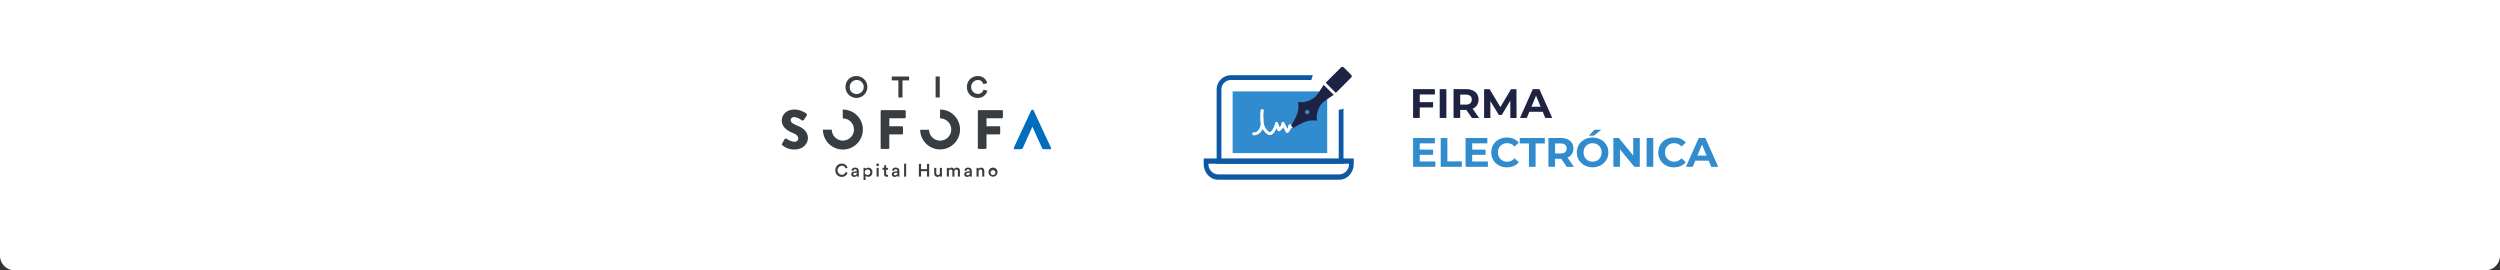 <svg xmlns="http://www.w3.org/2000/svg" xmlns:xlink="http://www.w3.org/1999/xlink" width="2719" height="294" viewBox="0 0 2719 294">
  <rect x="0" y="0" width="2719" height="294" fill="#333333" stroke="none"/>
  <defs>
    <clipPath id="clip-path">
      <rect id="Rectángulo_1674" data-name="Rectángulo 1674" width="163.168" height="122.691" fill="none"/>
    </clipPath>
  </defs>
  <g id="Grupo_3369" data-name="Grupo 3369" transform="translate(-7050 -13518)">
    <path id="Rectángulo_1675" data-name="Rectángulo 1675" d="M0,0H2719a0,0,0,0,1,0,0V278a16,16,0,0,1-16,16H16A16,16,0,0,1,0,278V0A0,0,0,0,1,0,0Z" transform="translate(7050 13518)" fill="#fff"/>
    <g id="Grupo_39" data-name="Grupo 39" transform="translate(7900.264 13600.721)">
      <g id="Grupo_9" data-name="Grupo 9" transform="translate(69.32 0)">
        <g id="Grupo_8" data-name="Grupo 8" transform="translate(0 0)">
          <path id="Trazado_26" data-name="Trazado 26" d="M182.629,171.762a11.875,11.875,0,1,1-11.7,11.891,11.488,11.488,0,0,1,11.7-11.891Zm0,19.445a7.6,7.6,0,1,0-7.1-7.583,7.034,7.034,0,0,0,7.1,7.581Z" transform="translate(-170.923 -171.736)" fill="#383d42"/>
          <path id="Trazado_27" data-name="Trazado 27" d="M257.535,176.689v18.574h-4.468V176.689h-7.2v-4.21h18.864v4.21Z" transform="translate(-195.56 -171.971)" fill="#383d42"/>
          <path id="Trazado_28" data-name="Trazado 28" d="M316.931,195.263V172.479h4.5v22.784Z" transform="translate(-218.934 -171.971)" fill="#383d42"/>
          <path id="Trazado_29" data-name="Trazado 29" d="M367.694,183.666a11.5,11.5,0,0,1,11.6-11.891,10.032,10.032,0,0,1,10.444,7.552l-4.178,1.318a5.958,5.958,0,0,0-6.268-4.6,7.588,7.588,0,0,0,.066,15.138,6.331,6.331,0,0,0,6.394-4.66l4.144,1.253a10.362,10.362,0,0,1-10.541,7.744,11.377,11.377,0,0,1-11.662-11.857Z" transform="translate(-235.634 -171.75)" fill="#383d42"/>
        </g>
      </g>
      <path id="Trazado_30" data-name="Trazado 30" d="M67.923,263.116l2.835-5.008a1.556,1.556,0,0,1,2.051-.362,18.045,18.045,0,0,0,8.562,3.312,3.78,3.78,0,0,0,4.163-3.618c0-2.532-2.114-4.466-6.213-6.1-5.2-2.051-11.705-6.1-11.705-13.34,0-5.974,4.644-12.006,13.937-12.006a22.438,22.438,0,0,1,12.91,4.522,1.526,1.526,0,0,1,.364,1.931l-3.08,4.646c-.421.665-1.506,1.207-2.048.785-.543-.3-4.947-3.618-8.628-3.618a3.5,3.5,0,0,0-3.8,3.077c0,2.232,1.809,3.923,6.575,5.851,4.7,1.87,12.187,5.551,12.187,13.756,0,6.213-5.37,12.49-14.244,12.49a19.163,19.163,0,0,1-13.566-4.646C67.623,264.2,67.442,263.961,67.923,263.116Z" transform="translate(-67.616 -189.587)" fill="#383d42"/>
      <path id="Trazado_31" data-name="Trazado 31" d="M227.836,228.045a1.146,1.146,0,0,1,1.149-1.146H253.96a1.144,1.144,0,0,1,1.146,1.146v6.575a1.144,1.144,0,0,1-1.146,1.149H237.251v8.687h13.756a1.189,1.189,0,0,1,1.149,1.146v6.575a1.189,1.189,0,0,1-1.149,1.146H237.251v14.66a1.187,1.187,0,0,1-1.146,1.146h-7.12a1.146,1.146,0,0,1-1.149-1.146Z" transform="translate(-120.309 -189.872)" fill="#383d42"/>
      <path id="Trazado_32" data-name="Trazado 32" d="M177.723,247.7a21.629,21.629,0,0,0-21.78-21.658h-.07V235.7h.07a12.038,12.038,0,1,1-12,12.173h-9.655a21.716,21.716,0,0,0,43.432-.167Z" transform="translate(-89.543 -189.59)" fill="#383d42"/>
      <path id="Trazado_33" data-name="Trazado 33" d="M385.361,228.045a1.144,1.144,0,0,1,1.146-1.146h24.978a1.146,1.146,0,0,1,1.146,1.146v6.575a1.146,1.146,0,0,1-1.146,1.149H394.774v8.687h13.749a1.187,1.187,0,0,1,1.146,1.146v6.575a1.187,1.187,0,0,1-1.146,1.146H394.767v14.66a1.188,1.188,0,0,1-1.149,1.146H386.5a1.144,1.144,0,0,1-1.146-1.146Z" transform="translate(-172.124 -189.872)" fill="#383d42"/>
      <path id="Trazado_34" data-name="Trazado 34" d="M463.835,244.849h-.059l-10.315,22.988a2.247,2.247,0,0,1-2.173,1.447h-6.645a1.065,1.065,0,0,1-1.027-1.567l18.884-40.6a1.225,1.225,0,0,1,1.027-.662h.6a1.221,1.221,0,0,1,1.024.662l18.884,40.6a1.065,1.065,0,0,1-1.025,1.567h-6.7c-1.083,0-1.567-.362-2.11-1.508Z" transform="translate(-191.249 -189.722)" fill="#006ebd"/>
      <path id="Trazado_35" data-name="Trazado 35" d="M313.524,226v9.655a12.067,12.067,0,1,1-12,12.338h-9.652A21.686,21.686,0,1,0,313.524,226Z" transform="translate(-141.368 -189.574)" fill="#383d42"/>
      <g id="Grupo_11" data-name="Grupo 11" transform="translate(58.264 95.05)">
        <g id="Grupo_10" data-name="Grupo 10" transform="translate(0)">
          <path id="Trazado_36" data-name="Trazado 36" d="M154.447,320.876a6.93,6.93,0,0,1,6.966-7.219,6.026,6.026,0,0,1,6.225,4.486l-2.2.741a3.844,3.844,0,0,0-4.02-3.023,5,5,0,0,0,.02,9.969,4.129,4.129,0,0,0,4.117-3.043l2.146.7a6.207,6.207,0,0,1-6.263,4.585,6.851,6.851,0,0,1-6.987-7.2Z" transform="translate(-154.438 -313.462)" fill="#383d42"/>
          <path id="Trazado_37" data-name="Trazado 37" d="M183.026,324.459l2.44-.371c.545-.079.7-.35.7-.678,0-.8-.547-1.443-1.8-1.443a1.831,1.831,0,0,0-1.951,1.716l-2.069-.468a3.722,3.722,0,0,1,4-3.1c2.926,0,4.038,1.657,4.038,3.55v4.721a8.61,8.61,0,0,0,.118,1.522H186.4a5.3,5.3,0,0,1-.1-1.21,3.317,3.317,0,0,1-2.926,1.5,2.98,2.98,0,0,1-3.22-2.869A2.924,2.924,0,0,1,183.026,324.459Zm3.141,1.5v-.43l-2.487.371c-.7.117-1.268.506-1.268,1.289a1.257,1.257,0,0,0,1.386,1.23,2.161,2.161,0,0,0,2.372-2.46Z" transform="translate(-162.892 -315.582)" fill="#383d42"/>
          <path id="Trazado_38" data-name="Trazado 38" d="M200.082,333.646V320.437h2.184v1.289a3.414,3.414,0,0,1,3.025-1.5,4.425,4.425,0,0,1,4.389,4.956,4.538,4.538,0,0,1-4.468,4.995,3.437,3.437,0,0,1-2.887-1.307v4.78Zm4.78-11.414a3,3,0,1,0,2.557,2.939,2.641,2.641,0,0,0-2.548-2.939Z" transform="translate(-169.445 -315.619)" fill="#383d42"/>
          <path id="Trazado_39" data-name="Trazado 39" d="M222.217,313.358a1.474,1.474,0,1,1-1.465,1.477A1.483,1.483,0,0,1,222.217,313.358ZM221.1,327.679v-9.5h2.245v9.5Z" transform="translate(-176.237 -313.358)" fill="#383d42"/>
          <path id="Trazado_40" data-name="Trazado 40" d="M234.831,319.108H236.8v2.01h-1.969v4.409c0,.839.371,1.192,1.21,1.192a4.861,4.861,0,0,0,.78-.079v1.872a3.546,3.546,0,0,1-1.386.226,2.621,2.621,0,0,1-2.849-2.828v-4.78h-1.755v-2.01h.488a1.357,1.357,0,0,0,1.463-1.483v-1.424h2.049Z" transform="translate(-179.553 -314.288)" fill="#383d42"/>
          <path id="Trazado_41" data-name="Trazado 41" d="M248.773,324.459l2.44-.371c.545-.077.7-.35.7-.678,0-.8-.547-1.443-1.8-1.443a1.831,1.831,0,0,0-1.951,1.716l-2.069-.468a3.722,3.722,0,0,1,4-3.1c2.926,0,4.04,1.657,4.04,3.55v4.721a8.651,8.651,0,0,0,.118,1.522h-2.107a5.292,5.292,0,0,1-.1-1.21,3.317,3.317,0,0,1-2.926,1.5,2.98,2.98,0,0,1-3.22-2.869A2.924,2.924,0,0,1,248.773,324.459Zm3.141,1.5v-.43l-2.487.371c-.7.117-1.268.506-1.268,1.286a1.257,1.257,0,0,0,1.386,1.23,2.161,2.161,0,0,0,2.372-2.458Z" transform="translate(-184.517 -315.582)" fill="#383d42"/>
          <path id="Trazado_42" data-name="Trazado 42" d="M265.845,327.778V313.653h2.261v14.125Z" transform="translate(-191.075 -313.449)" fill="#383d42"/>
          <path id="Trazado_43" data-name="Trazado 43" d="M298.641,327.915V322h-6.5v5.912H289.8V314.082h2.342V319.8h6.5v-5.716H301v13.833Z" transform="translate(-198.955 -313.6)" fill="#383d42"/>
          <path id="Trazado_44" data-name="Trazado 44" d="M318.232,330.313a3.514,3.514,0,0,1-3.59-3.785v-5.99H316.9v5.58c0,1.171.547,2.166,1.913,2.166a1.9,1.9,0,0,0,1.99-2.127v-5.619h2.261V328.3a15.525,15.525,0,0,0,.1,1.739l-2.166,0a7.077,7.077,0,0,1-.077-1.054A3.042,3.042,0,0,1,318.232,330.313Z" transform="translate(-207.128 -315.721)" fill="#383d42"/>
          <path id="Trazado_45" data-name="Trazado 45" d="M335.069,329.907v-9.5h2.166v1.21a3.242,3.242,0,0,1,2.808-1.483,2.98,2.98,0,0,1,2.849,1.678,3.335,3.335,0,0,1,3.082-1.678,3.262,3.262,0,0,1,3.355,3.617v6.166h-2.184v-5.795a1.735,1.735,0,0,0-1.834-1.951,1.976,1.976,0,0,0-1.969,2.107v5.639h-2.225v-5.795a1.734,1.734,0,0,0-1.834-1.951,1.942,1.942,0,0,0-1.969,2.107v5.639Z" transform="translate(-213.842 -315.586)" fill="#383d42"/>
          <path id="Trazado_46" data-name="Trazado 46" d="M366.162,324.459l2.44-.371c.547-.077.7-.35.7-.678,0-.8-.547-1.443-1.8-1.443a1.831,1.831,0,0,0-1.951,1.716l-2.069-.468a3.722,3.722,0,0,1,4-3.1c2.926,0,4.038,1.657,4.038,3.55v4.721a8.633,8.633,0,0,0,.118,1.522h-2.107a5.282,5.282,0,0,1-.1-1.21,3.315,3.315,0,0,1-2.926,1.5,2.98,2.98,0,0,1-3.215-2.863A2.923,2.923,0,0,1,366.162,324.459Zm3.141,1.5v-.43l-2.487.371c-.7.117-1.268.506-1.268,1.286a1.257,1.257,0,0,0,1.386,1.23,2.161,2.161,0,0,0,2.369-2.458Z" transform="translate(-223.124 -315.582)" fill="#383d42"/>
          <path id="Trazado_47" data-name="Trazado 47" d="M385.484,329.9h-2.261v-9.5h2.2v1.269a3.165,3.165,0,0,1,2.811-1.542,3.357,3.357,0,0,1,3.434,3.764v6.01h-2.261v-5.623c0-1.171-.527-2.107-1.951-2.107a1.994,1.994,0,0,0-1.972,2.243Z" transform="translate(-229.68 -315.584)" fill="#383d42"/>
          <path id="Trazado_48" data-name="Trazado 48" d="M412.438,325.137A4.927,4.927,0,1,1,407.5,320.1a4.839,4.839,0,0,1,4.936,5.033Zm-2.281,0a2.677,2.677,0,1,0-1.213,2.612A2.672,2.672,0,0,0,410.156,325.137Z" transform="translate(-236.049 -315.577)" fill="#383d42"/>
        </g>
      </g>
    </g>
    <g id="Grupo_3206" data-name="Grupo 3206" transform="translate(8359.148 13590.73)">
      <g id="Grupo_3366" data-name="Grupo 3366" clip-path="url(#clip-path)">
        <g id="Grupo_3162" data-name="Grupo 3162" transform="translate(0 0.007)">
          <path id="Trazado_1432" data-name="Trazado 1432" d="M137.763,94.321H10.205V18.849A10.4,10.4,0,0,1,20.611,8.443h87.472a28.054,28.054,0,0,1,1.622-5.2H20.639A15.615,15.615,0,0,0,5.03,18.849V99.524H142.994V39.689a27.836,27.836,0,0,1-5.2,1.119V94.321Z" transform="translate(9.041 5.816)" fill="#0c58a4"/>
          <path id="Trazado_1433" data-name="Trazado 1433" d="M0,35.6v5.79c0,9.567,6.965,17.343,15.553,17.343h132.09c8.56,0,15.553-7.777,15.553-17.343V35.6ZM147.643,52.943H15.553A11.012,11.012,0,0,1,5.2,41.39H158.021a11,11,0,0,1-10.35,11.553" transform="translate(0 63.978)" fill="#0c58a4"/>
          <rect id="Rectángulo_1460" data-name="Rectángulo 1460" width="102.83" height="67.108" transform="translate(31.47 26.679)" fill="#308cce"/>
          <path id="Trazado_1434" data-name="Trazado 1434" d="M21.158,45.019a5.846,5.846,0,0,1-.7-.028,1.731,1.731,0,0,1-1.566-1.818A1.5,1.5,0,0,1,20.4,41.663h.643c3.553,0,5.958-3.8,6.686-7.329a14.045,14.045,0,0,0,.28-2.657,36.313,36.313,0,0,1-.392-8.532,24.068,24.068,0,0,1,.448-5.483,1.565,1.565,0,0,1,1.594-1.231,1.775,1.775,0,0,1,1.315.559,1.43,1.43,0,0,1,.364,1.147c-.168,1.594-.308,3.273-.392,4.9,0,1.147.112,2.406.2,3.609.112,1.594.224,3.217.2,4.839a15.128,15.128,0,0,0,5.035,9.063,3.1,3.1,0,0,0,1.678.839,1.138,1.138,0,0,0,.671-.224,9.58,9.58,0,0,0,2.21-2.657,19.111,19.111,0,0,0,2.741-6.881,1.51,1.51,0,0,1,1.511-1.259,1.825,1.825,0,0,1,1.706,1.147L48.6,36.152a7.213,7.213,0,0,0,1.958-4.364,1.812,1.812,0,0,1,1.762-1.622,1.513,1.513,0,0,1,1.371.867L57.1,37.746a6.8,6.8,0,0,0,.923-3.133,1.642,1.642,0,0,1,1.287-1.594,5.462,5.462,0,0,1,.643-.056,3.175,3.175,0,0,1,2.993,2.07,1.467,1.467,0,0,1-.112,1.4,1.7,1.7,0,0,1-1.427.7,1.232,1.232,0,0,1-.448-.056,10.121,10.121,0,0,1-3.021,4.839,1.879,1.879,0,0,1-1.2.448,1.6,1.6,0,0,1-1.427-.839L52.6,36.18a10.691,10.691,0,0,1-3.916,4.056,1.709,1.709,0,0,1-.839.224,1.679,1.679,0,0,1-1.594-1.175l-.783-2.238a22.378,22.378,0,0,1-2.741,4.588,7.209,7.209,0,0,1-3.385,2.8,3.66,3.66,0,0,1-1.231.2,5.4,5.4,0,0,1-3.217-1.175A15.819,15.819,0,0,1,30.109,37.8a10.377,10.377,0,0,1-8.923,7.077" transform="translate(33.949 29.522)" fill="#fff"/>
          <path id="Trazado_1435" data-name="Trazado 1435" d="M75.106,11.632,58.461,28.276,47.44,17.255,64.084.611a2.111,2.111,0,0,1,2.965,0h0l8.056,8.056a2.111,2.111,0,0,1,0,2.965h0" transform="translate(85.265 -0.002)" fill="#1e2345"/>
          <path id="Trazado_1436" data-name="Trazado 1436" d="M69.448,6.99l-.7,1.119s-4.755,7.553-6.546,9.819a22.772,22.772,0,0,1-17.12,7.888,18.01,18.01,0,0,1-2.126-.084l-1.371-.168.2,1.371a27.3,27.3,0,0,1-.951,10.938A73.452,73.452,0,0,1,34.4,50.712l-.448.727,1.678,1.678.923.9.7-.476a73.354,73.354,0,0,1,12.728-6.63,25.887,25.887,0,0,1,8.14-1.231,23.419,23.419,0,0,1,2.8.14l1.371.168-.2-1.371A22.028,22.028,0,0,1,63.518,34.04a20.732,20.732,0,0,1,6.1-8.784c2.238-1.818,9.651-6.63,9.735-6.686l1.091-.7L69.42,6.99Zm-17.9,31.945a2.35,2.35,0,1,1,2.35-2.35h0a2.346,2.346,0,0,1-2.35,2.35" transform="translate(61.019 12.556)" fill="#1e2345"/>
        </g>
      </g>
      <g id="FIRMA_ELECTRÓNICA" data-name="FIRMA ELECTRÓNICA" transform="translate(227.73 24.225)">
        <g id="Grupo_3367" data-name="Grupo 3367" transform="translate(0)">
          <path id="Trazado_1749" data-name="Trazado 1749" d="M88.655,14.478v8.28h14.518v5.818H88.655V39.99H81.41V8.66H105.1v5.818H88.683Z" transform="translate(-81.41 -8.66)" fill="#1e2343"/>
          <path id="Trazado_1750" data-name="Trazado 1750" d="M91.76,8.66h7.245V39.99H91.76V8.66Z" transform="translate(-62.808 -8.66)" fill="#1e2343"/>
          <path id="Trazado_1751" data-name="Trazado 1751" d="M117.113,39.99l-6.042-8.728h-6.686V39.99H97.14V8.66h13.567c8.364,0,13.623,4.336,13.623,11.385a10.23,10.23,0,0,1-6.434,9.9l7.021,10.07h-7.8Zm-6.8-25.428h-5.9V25.5h5.9c4.42,0,6.658-2.07,6.658-5.455s-2.238-5.455-6.658-5.455Z" transform="translate(-53.138 -8.66)" fill="#1e2343"/>
          <path id="Trazado_1752" data-name="Trazado 1752" d="M137.553,39.972l-.056-18.8-9.231,15.5h-3.273l-9.175-15.078V40h-6.8V8.67h5.986l11.721,19.469L138.28,8.67h5.958L144.322,40h-6.8Z" transform="translate(-31.786 -8.642)" fill="#1e2343"/>
          <path id="Trazado_1753" data-name="Trazado 1753" d="M147.716,33.276H133.17L130.4,39.99H122.96L136.919,8.66h7.161l14.015,31.33h-7.609l-2.769-6.714Zm-2.294-5.511-4.979-12-4.979,12h9.931Z" transform="translate(-6.731 -8.66)" fill="#1e2343"/>
        </g>
        <g id="Grupo_3368" data-name="Grupo 3368" transform="translate(0 44.142)">
          <path id="Trazado_1754" data-name="Trazado 1754" d="M105.691,53.172V58.99H81.41V27.66H105.1v5.818H88.627v6.8h14.546v5.651H88.627v7.245Z" transform="translate(-81.41 -18.653)" fill="#318cce"/>
          <path id="Trazado_1755" data-name="Trazado 1755" d="M92.15,27.66H99.4V53.088h15.721v5.9H92.15Z" transform="translate(-62.107 -18.653)" fill="#318cce"/>
          <path id="Trazado_1756" data-name="Trazado 1756" d="M126.091,53.172V58.99H101.81V27.66H125.5v5.818H109.027v6.8h14.546v5.651H109.027v7.245Z" transform="translate(-44.745 -18.653)" fill="#318cce"/>
          <path id="Trazado_1757" data-name="Trazado 1757" d="M111.828,43.667c0-9.455,7.245-16.2,17.008-16.2,5.427,0,9.931,1.958,12.9,5.539l-4.672,4.308a10.124,10.124,0,0,0-7.888-3.664,9.613,9.613,0,0,0-10.042,10.014,9.635,9.635,0,0,0,10.042,10.042,10.044,10.044,0,0,0,7.888-3.72l4.672,4.308c-2.965,3.637-7.469,5.595-12.952,5.595-9.707,0-16.98-6.77-16.98-16.2Z" transform="translate(-26.789 -18.994)" fill="#318cce"/>
          <path id="Trazado_1758" data-name="Trazado 1758" d="M132.884,33.562H122.87v-5.9h27.3v5.9H140.13V58.99h-7.245Z" transform="translate(-6.893 -18.653)" fill="#318cce"/>
          <path id="Trazado_1759" data-name="Trazado 1759" d="M153.993,58.99l-6.042-8.728h-6.686V58.99H134.02V27.66h13.567c8.364,0,13.623,4.336,13.623,11.385a10.23,10.23,0,0,1-6.434,9.9l7.021,10.07h-7.8Zm-6.8-25.428h-5.9V44.5h5.9c4.42,0,6.658-2.07,6.658-5.455s-2.238-5.455-6.658-5.455Z" transform="translate(13.147 -18.653)" fill="#318cce"/>
          <path id="Trazado_1760" data-name="Trazado 1760" d="M145.07,49.112c0-9.315,7.245-16.2,17.148-16.2s17.148,6.853,17.148,16.2-7.3,16.2-17.148,16.2S145.07,58.428,145.07,49.112Zm26.966,0c0-5.958-4.224-10.014-9.819-10.014S152.4,43.182,152.4,49.112s4.2,10.042,9.819,10.042S172.036,55.071,172.036,49.112ZM164.2,24.44h7.525l-8.112,6.434h-5.455L164.2,24.44Z" transform="translate(33.008 -24.44)" fill="#318cce"/>
          <path id="Trazado_1761" data-name="Trazado 1761" d="M188.036,27.66V58.99h-5.958L166.441,39.968V58.99H159.28V27.66h5.986l15.581,19.022V27.66h7.161Z" transform="translate(58.548 -18.653)" fill="#318cce"/>
          <path id="Trazado_1762" data-name="Trazado 1762" d="M172.21,27.66h7.245V58.99H172.21Z" transform="translate(81.787 -18.653)" fill="#318cce"/>
          <path id="Trazado_1763" data-name="Trazado 1763" d="M176.768,43.667c0-9.455,7.245-16.2,17.008-16.2,5.427,0,9.931,1.958,12.9,5.539L202,37.317a10.124,10.124,0,0,0-7.888-3.664,9.613,9.613,0,0,0-10.042,10.014,9.635,9.635,0,0,0,10.042,10.042A10.044,10.044,0,0,0,202,49.988l4.672,4.308c-2.965,3.637-7.469,5.595-12.952,5.595-9.707,0-16.98-6.77-16.98-16.2Z" transform="translate(89.929 -18.994)" fill="#318cce"/>
          <path id="Trazado_1764" data-name="Trazado 1764" d="M212.246,52.276H197.7l-2.769,6.714H187.49l13.959-31.33h7.161l14.015,31.33h-7.609l-2.769-6.714Zm-2.294-5.511-4.979-12-4.979,12h9.931Z" transform="translate(109.25 -18.653)" fill="#318cce"/>
        </g>
      </g>
    </g>
  </g>
</svg>
